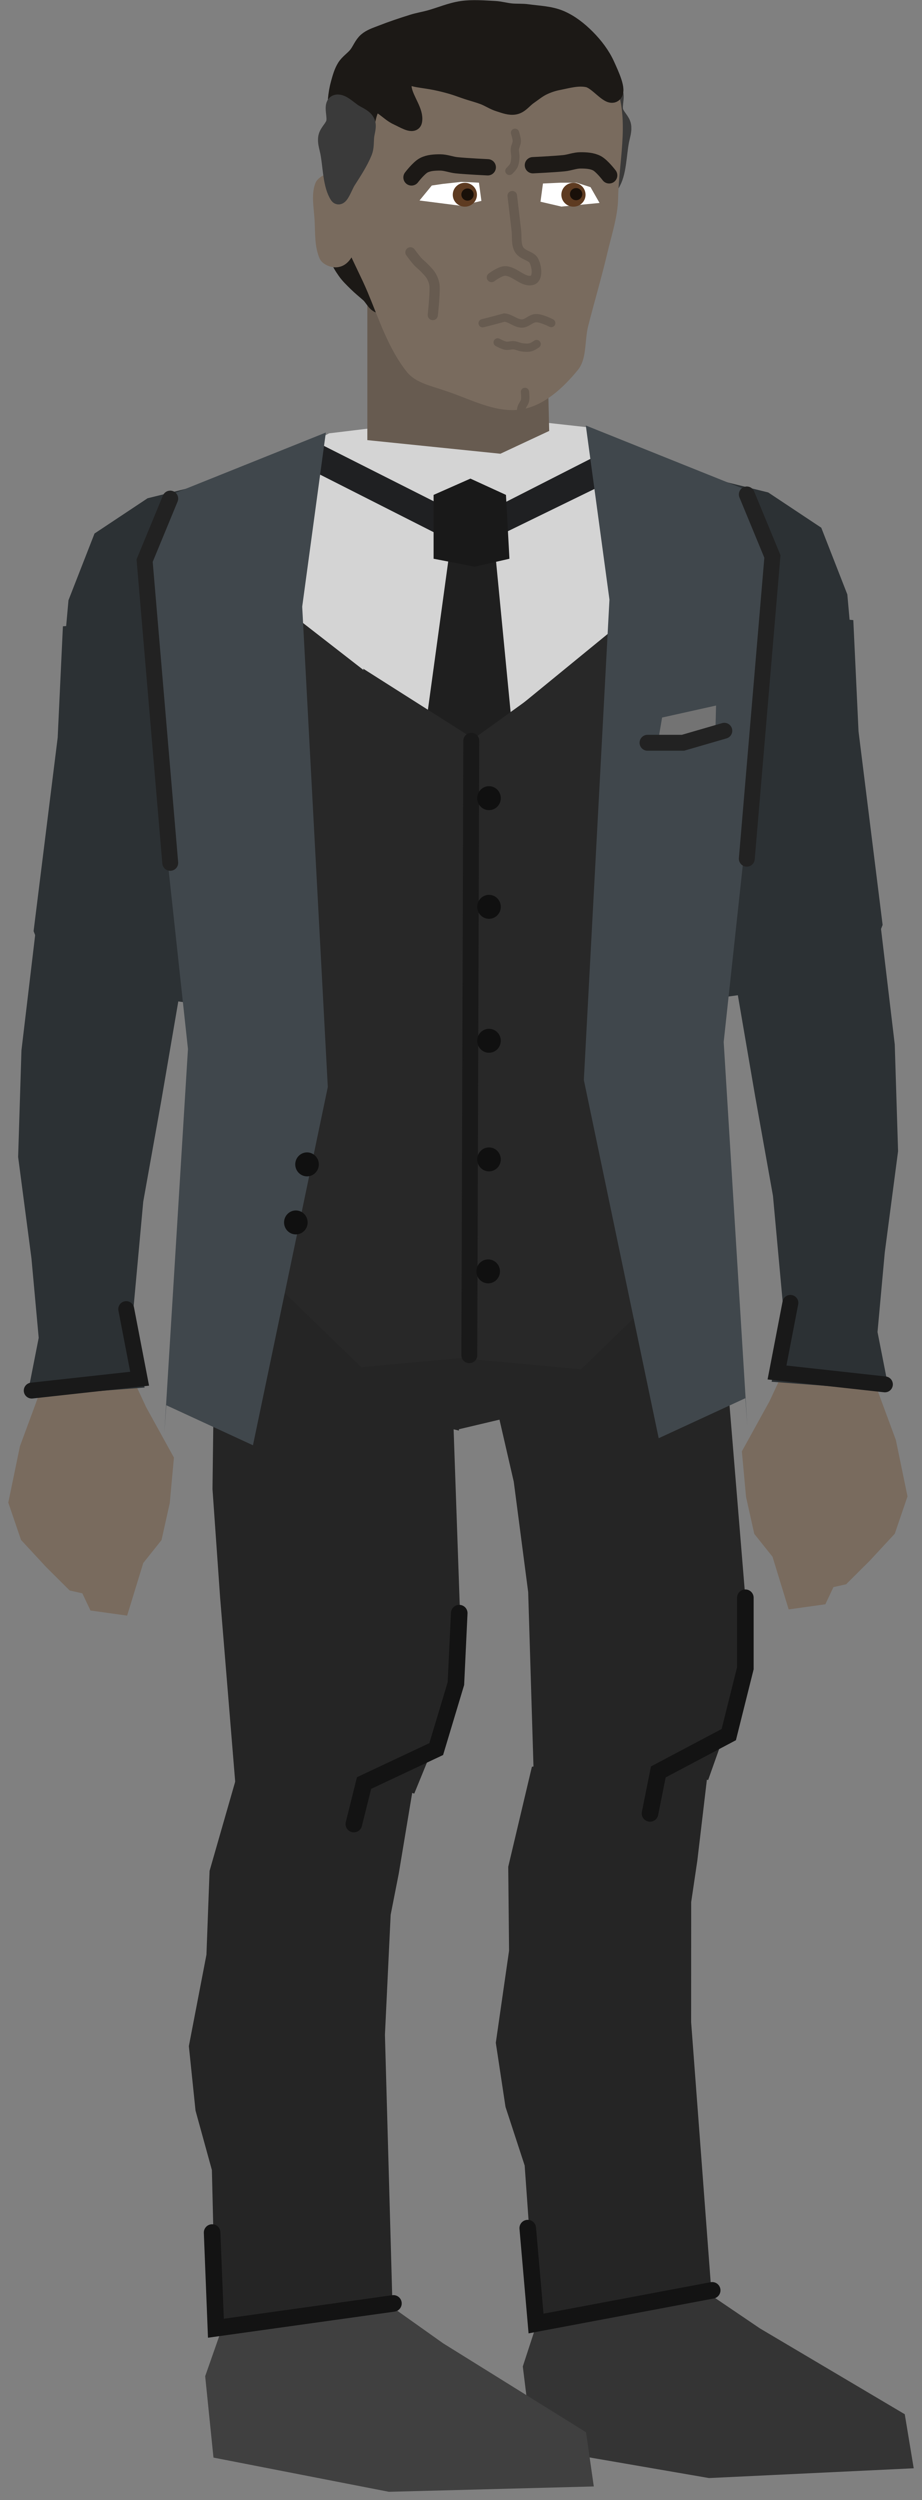 <svg xmlns="http://www.w3.org/2000/svg" xmlns:xlink="http://www.w3.org/1999/xlink" version="1.1" width="111.218" height="301.412" viewBox="1.89 0.875 111.218 301.412">
  <rect x="1.89" y="0.875" width="111.218" height="301.412" fill="#808080" stroke="none"/>
  <!-- Exported by Scratch - http://scratch.mit.edu/ -->
  <g id="ID0.7138465116731822">
    <g id="ID0.7085462282411754">
      <g id="ID0.5880346246995032">
        <path id="ID0.6829322893172503" fill="#796B5E" stroke="none" stroke-linecap="round" d="M 6.625 168.93 L 16.925 164.958 L 19.53 170.547 L 22.871 176.601 L 22.367 182.094 L 21.373 186.551 L 19.172 189.31 L 17.226 195.656 L 12.802 195.039 L 11.823 192.968 L 10.295 192.625 L 7.439 189.783 L 4.426 186.53 L 2.89 182.031 L 4.293 175.239 L 6.625 168.93 Z " stroke-width="0.782"/>
        <g id="ID0.9434720128774643">
          <path id="ID0.6507829907350242" fill="#2C3134" stroke="none" stroke-linecap="round" d="M 7.034 106.016 L 24.097 117.524 L 21.328 133.684 L 19.169 145.747 L 17.747 161.244 L 19.334 168.161 L 5.169 169.234 L 6.558 162.164 L 5.684 152.583 L 4.077 140.362 L 4.478 127.499 L 7.034 106.016 Z " stroke-width="0.782"/>
          <path id="ID0.9892375003546476" fill="none" stroke="#191919" stroke-width="1.916" stroke-linecap="round" d="M 5.716 168.526 L 18.733 167.093 L 17.117 158.7 "/>
        </g>
      </g>
      <path id="ID0.7729651997797191" fill="#2C3134" stroke="none" stroke-linecap="round" d="M 9.478 76.384 L 31.997 74.494 L 30.633 94.095 L 27.416 104.524 L 26.517 113.445 L 24.567 121.771 L 8.462 119.544 L 5.942 113.134 L 8.848 89.801 L 9.478 76.384 Z " stroke-width="0.918"/>
      <path id="ID0.4757494777441025" fill="#2C3134" stroke="none" stroke-linecap="round" d="M 19.692 60.945 L 28.07 58.877 L 43.663 63.587 L 35.634 88.174 L 25.51 92.999 L 21.088 94.034 L 17.947 91.736 L 15.154 88.863 L 9.569 86.336 L 9.452 81.051 L 10.15 73.238 L 13.292 65.196 L 19.692 60.945 Z " stroke-width="0.463"/>
    </g>
    <g id="ID0.7085462282411754">
      <g id="ID0.5880346246995032">
        <path id="ID0.6829322893172503" fill="#796B5E" stroke="none" stroke-linecap="round" d="M 107.625 168.18 L 97.325 164.208 L 94.72 169.797 L 91.379 175.851 L 91.883 181.344 L 92.876 185.801 L 95.078 188.56 L 97.024 194.906 L 101.448 194.289 L 102.427 192.218 L 103.955 191.875 L 106.811 189.033 L 109.825 185.78 L 111.36 181.281 L 109.957 174.489 L 107.625 168.18 Z " stroke-width="0.782"/>
        <g id="ID0.9434720128774643">
          <path id="ID0.6507829907350242" fill="#2C3134" stroke="none" stroke-linecap="round" d="M 107.266 105.316 L 90.203 116.824 L 92.972 132.984 L 95.131 145.047 L 96.552 160.544 L 94.966 167.461 L 109.131 168.534 L 107.742 161.464 L 108.616 151.883 L 110.222 139.662 L 109.822 126.799 L 107.266 105.316 Z " stroke-width="0.782"/>
          <path id="ID0.9892375003546476" fill="none" stroke="#191919" stroke-width="1.916" stroke-linecap="round" d="M 108.634 167.776 L 95.617 166.343 L 97.233 157.95 "/>
        </g>
      </g>
      <path id="ID0.7729651997797191" fill="#2C3134" stroke="none" stroke-linecap="round" d="M 104.822 75.634 L 82.303 73.744 L 83.667 93.345 L 86.884 103.774 L 87.783 112.695 L 89.733 121.021 L 105.838 118.794 L 108.358 112.384 L 105.452 89.051 L 104.822 75.634 Z " stroke-width="0.918"/>
      <path id="ID0.4757494777441025" fill="#2C3134" stroke="none" stroke-linecap="round" d="M 94.558 60.245 L 86.18 58.177 L 70.588 62.887 L 78.616 87.474 L 88.74 92.299 L 93.162 93.334 L 96.303 91.036 L 99.096 88.163 L 104.681 85.636 L 104.798 80.351 L 104.1 72.538 L 100.958 64.496 L 94.558 60.245 Z " stroke-width="0.463"/>
    </g>
    <g id="ID0.6660797297954559">
      <path id="ID0.5368814701214433" fill="#343434" stroke="none" stroke-linecap="round" d="M 64.953 286.178 L 67.836 277.348 L 72.325 268.101 L 82.301 273.959 L 93.567 281.594 L 111.029 291.936 L 112.108 298.452 L 87.41 299.631 L 66.165 295.964 L 64.953 286.178 Z " stroke-width="0.77"/>
      <g id="ID0.5077062323689461">
        <path id="ID0.05466862628236413" fill="#252525" stroke="none" stroke-linecap="round" d="M 66.052 213.876 L 87.744 210.496 L 86.008 225.179 L 85.266 230.192 L 85.26 244.677 L 87.76 277.928 L 66.516 280.698 L 65.179 261.95 L 62.867 254.883 L 61.697 247.155 L 63.296 236.048 L 63.197 225.932 L 66.052 213.876 Z " stroke-width="0.6"/>
        <path id="ID0.5319394422695041" fill="none" stroke="#131313" stroke-width="2" stroke-linecap="round" d="M 87.8 277 L 66.55 281 L 65.55 269.5 "/>
      </g>
      <g id="ID0.8820344842970371">
        <path id="ID0.3809091211296618" fill="#252525" stroke="none" stroke-linecap="round" d="M 54.828 140.253 L 86.544 120.737 L 87.806 144.965 L 91.795 193.441 L 91.312 204.194 L 87.311 215.476 L 79.218 213.292 L 66.264 214.583 L 65.603 192.821 L 63.865 179.518 L 54.828 140.253 Z " stroke-width="0.731"/>
        <path id="ID0.9495224836282432" fill="none" stroke="#131313" stroke-width="2" stroke-linecap="round" d="M 91.8 193.5 L 91.8 202 L 89.8 210 L 81.3 214.5 L 80.3 219.5 "/>
      </g>
    </g>
    <g id="ID0.18228224432095885">
      <path id="ID0.5368814701214433" fill="#404040" stroke="none" stroke-linecap="round" d="M 26.64 287.352 L 29.714 278.586 L 34.402 269.439 L 44.249 275.511 L 55.347 283.388 L 72.581 294.106 L 73.518 300.643 L 48.801 301.288 L 27.64 297.163 L 26.64 287.352 Z " stroke-width="0.77"/>
      <g id="ID0.5077062323689461">
        <path id="ID0.05466862628236413" fill="#252525" stroke="none" stroke-linecap="round" d="M 30.592 214.518 L 52.42 212.166 L 49.992 226.751 L 49.014 231.724 L 48.324 246.192 L 49.252 279.524 L 27.901 281.288 L 27.45 262.497 L 25.475 255.329 L 24.671 247.554 L 26.792 236.535 L 27.171 226.426 L 30.592 214.518 Z " stroke-width="0.6"/>
        <path id="ID0.5319394422695041" fill="none" stroke="#131313" stroke-width="2" stroke-linecap="round" d="M 49.348 278.575 L 27.933 281.568 L 27.477 270.033 "/>
      </g>
      <g id="ID0.8820344842970371">
        <path id="ID0.3809091211296618" fill="#252525" stroke="none" stroke-linecap="round" d="M 28.057 137.89 L 55.567 122.443 L 55.684 146.704 L 57.379 195.314 L 56.389 206.032 L 51.86 217.113 L 43.879 214.549 L 30.333 216.565 L 28.44 193.453 L 27.522 180.396 L 28.057 137.89 Z " stroke-width="0.731"/>
        <path id="ID0.9495224836282432" fill="none" stroke="#131313" stroke-width="2" stroke-linecap="round" d="M 57.286 195.357 L 56.885 203.848 L 54.51 211.745 L 45.806 215.838 L 44.572 220.785 "/>
      </g>
    </g>
    <g id="ID0.8990198895335197">
      <path id="ID0.17576928716152906" fill="#DBDBDB" stroke="none" d="M 59.19 55.431 L 58.952 55.431 L 58.952 55.431 L 59.19 55.431 L 59.19 55.431 Z " stroke-width="0.958"/>
      <path id="ID0.4270821204409003" fill="#252525" stroke="none" stroke-linecap="round" d="M 57.203 173.196 L 56.961 64.365 L 73.456 66.759 L 79.931 71.032 L 82.566 74.995 L 89.013 86.163 L 88.128 96.257 L 87.115 101.522 L 88.562 108.217 L 88.907 113.511 L 86.735 120.13 L 85.093 125.152 L 83.779 134.088 L 84.772 155.253 L 79.724 163.076 L 75.054 168.976 L 57.203 173.196 Z " stroke-width="0.456"/>
      <path id="ID0.4270821204409003" fill="#252525" stroke="none" stroke-linecap="round" d="M 57.247 173.346 L 57.489 64.515 L 40.995 66.909 L 34.519 71.182 L 31.884 75.145 L 25.437 86.313 L 26.322 96.407 L 27.335 101.672 L 25.888 108.367 L 25.543 113.661 L 27.715 120.28 L 29.357 125.302 L 30.671 134.238 L 29.678 155.403 L 34.726 163.226 L 39.396 169.126 L 57.247 173.346 Z " stroke-width="0.456"/>
      <path id="ID0.5114514343440533" fill="#282828" stroke="none" d="M 32.346 65.617 L 82.716 65.617 L 82.716 150.795 L 32.346 150.795 L 32.346 65.617 Z " stroke-width="0.966"/>
      <path id="ID0.9286923445761204" fill="#D4D4D4" stroke="none" stroke-linecap="round" d="M 47.651 52.383 L 64.077 34.299 L 57.312 52.521 L 58.511 91.584 L 22.446 63.551 L 41.587 53.118 L 47.651 52.383 Z " stroke-width="0.456"/>
      <path id="ID0.9286923445761204" fill="#D4D4D4" stroke="none" stroke-linecap="round" d="M 63.173 51.323 L 50.073 34.549 L 56.838 52.771 L 57.992 91.375 L 91.704 63.801 L 72.902 52.403 L 63.173 51.323 Z " stroke-width="0.456"/>
      <path id="ID0.39874776685610414" fill="#1F2022" stroke="none" stroke-linecap="round" d="M 39.775 54.03 L 58.659 63.557 L 75.64 54.908 L 79.445 56.972 L 58.473 67.201 L 36.203 55.918 L 39.775 54.03 Z " stroke-width="0.903"/>
      <path id="ID0.13444371055811644" fill="#1F1F1F" stroke="none" stroke-linecap="round" d="M 56.401 65.326 L 61.391 65.085 L 64.052 92.592 L 52.599 93.075 L 56.401 65.326 Z " stroke-width="0.958"/>
      <path id="ID0.751046194229275" fill="#191919" stroke="none" stroke-linecap="round" d="M 54.193 60.54 L 58.636 58.576 L 62.923 60.54 L 63.341 68.238 L 59.159 69.193 L 54.193 68.238 L 54.193 60.54 Z " stroke-width="1.054"/>
      <path id="ID0.7854711129330099" fill="#282828" stroke="none" stroke-linecap="round" d="M 45.709 81.495 L 59.014 89.94 L 72.082 80.53 L 70.181 97.421 L 48.085 97.421 L 45.709 81.495 Z " stroke-width="0.958"/>
      <path id="ID0.562834897544235" fill="#282828" stroke="none" stroke-linecap="round" d="M 29.79 150.506 L 58.539 144.956 L 58.539 164.501 L 45.472 165.708 L 29.79 150.506 Z " stroke-width="0.958"/>
      <path id="ID0.562834897544235" fill="#282828" stroke="none" stroke-linecap="round" d="M 87.66 150.756 L 58.911 145.206 L 58.911 164.751 L 71.978 165.958 L 87.66 150.756 Z " stroke-width="0.958"/>
      <path id="ID0.6824178956449032" fill="none" stroke="#191919" stroke-width="1.916" stroke-linecap="round" d="M 58.739 90.182 L 58.502 164.26 "/>
      <path id="ID0.4144489667378366" fill="#40474C" stroke="none" stroke-linecap="round" d="M 21.95 60.743 L 41.195 53.022 L 38.344 74.015 L 41.432 131.926 L 32.404 175.118 L 21.95 170.292 L 21.712 173.671 L 24.563 127.341 L 20.049 85.597 L 19.099 69.913 L 21.95 60.743 Z " stroke-width="0.958"/>
      <path id="ID0.5234400681219995" fill="#101010" stroke="none" d="M 60.877 95.658 C 61.269 95.658 61.625 95.82 61.882 96.082 C 62.139 96.343 62.299 96.704 62.299 97.102 C 62.299 97.501 62.139 97.862 61.882 98.123 C 61.625 98.385 61.269 98.547 60.877 98.547 C 60.485 98.547 60.129 98.385 59.871 98.123 C 59.614 97.862 59.455 97.501 59.455 97.102 C 59.455 96.704 59.614 96.343 59.871 96.082 C 60.129 95.82 60.485 95.658 60.877 95.658 Z " stroke-width="0.603"/>
      <path id="ID0.5234400681219995" fill="#101010" stroke="none" d="M 60.877 108.758 C 61.269 108.758 61.625 108.92 61.882 109.181 C 62.139 109.443 62.299 109.804 62.299 110.202 C 62.299 110.601 62.139 110.962 61.882 111.223 C 61.625 111.485 61.269 111.647 60.877 111.647 C 60.485 111.647 60.129 111.485 59.871 111.223 C 59.614 110.962 59.455 110.601 59.455 110.202 C 59.455 109.804 59.614 109.443 59.871 109.181 C 60.129 108.92 60.485 108.758 60.877 108.758 Z " stroke-width="0.603"/>
      <path id="ID0.5234400681219995" fill="#101010" stroke="none" d="M 60.877 139.208 C 61.269 139.208 61.625 139.37 61.882 139.631 C 62.139 139.893 62.299 140.254 62.299 140.652 C 62.299 141.051 62.139 141.412 61.882 141.673 C 61.625 141.935 61.269 142.097 60.877 142.097 C 60.485 142.097 60.129 141.935 59.871 141.673 C 59.614 141.412 59.455 141.051 59.455 140.652 C 59.455 140.254 59.614 139.893 59.871 139.631 C 60.129 139.37 60.485 139.208 60.877 139.208 Z " stroke-width="0.603"/>
      <path id="ID0.5234400681219995" fill="#101010" stroke="none" d="M 60.877 124.908 C 61.269 124.908 61.625 125.07 61.882 125.332 C 62.139 125.593 62.299 125.954 62.299 126.352 C 62.299 126.751 62.139 127.112 61.882 127.373 C 61.625 127.635 61.269 127.797 60.877 127.797 C 60.485 127.797 60.129 127.635 59.871 127.373 C 59.614 127.112 59.455 126.751 59.455 126.352 C 59.455 125.954 59.614 125.593 59.871 125.332 C 60.129 125.07 60.485 124.908 60.877 124.908 Z " stroke-width="0.603"/>
      <path id="ID0.5234400681219995" fill="#101010" stroke="none" d="M 60.777 152.708 C 61.169 152.708 61.525 152.87 61.782 153.131 C 62.039 153.393 62.199 153.754 62.199 154.152 C 62.199 154.551 62.039 154.912 61.782 155.173 C 61.525 155.435 61.169 155.597 60.777 155.597 C 60.385 155.597 60.029 155.435 59.772 155.173 C 59.514 154.912 59.355 154.551 59.355 154.152 C 59.355 153.754 59.514 153.393 59.772 153.131 C 60.029 152.87 60.385 152.708 60.777 152.708 Z " stroke-width="0.603"/>
      <path id="ID0.4144489667378366" fill="#40474C" stroke="none" stroke-linecap="round" d="M 91.8 59.893 L 72.555 52.172 L 75.406 73.165 L 72.317 131.076 L 81.346 174.268 L 91.8 169.442 L 92.038 172.821 L 89.187 126.491 L 93.701 84.747 L 94.651 69.063 L 91.8 59.893 Z " stroke-width="0.958"/>
      <path id="ID0.8752945330925286" fill="none" stroke="#222222" stroke-width="1.916" stroke-linecap="round" d="M 22.425 60.985 L 19.336 68.465 L 22.425 104.901 "/>
      <path id="ID0.8752945330925286" fill="none" stroke="#222222" stroke-width="1.916" stroke-linecap="round" d="M 91.975 60.485 L 95.064 67.965 L 91.975 104.401 "/>
      <path id="ID0.5234400681219995" fill="#101010" stroke="none" d="M 38.927 139.808 C 39.319 139.808 39.675 139.97 39.932 140.232 C 40.19 140.493 40.349 140.854 40.349 141.252 C 40.349 141.651 40.19 142.012 39.932 142.273 C 39.675 142.535 39.319 142.697 38.927 142.697 C 38.535 142.697 38.179 142.535 37.922 142.273 C 37.664 142.012 37.505 141.651 37.505 141.252 C 37.505 140.854 37.664 140.493 37.922 140.232 C 38.179 139.97 38.535 139.808 38.927 139.808 Z " stroke-width="0.603"/>
      <path id="ID0.5234400681219995" fill="#101010" stroke="none" d="M 37.577 146.808 C 37.969 146.808 38.325 146.97 38.582 147.232 C 38.84 147.493 38.999 147.854 38.999 148.252 C 38.999 148.651 38.84 149.012 38.582 149.273 C 38.325 149.535 37.969 149.697 37.577 149.697 C 37.185 149.697 36.829 149.535 36.572 149.273 C 36.314 149.012 36.155 148.651 36.155 148.252 C 36.155 147.854 36.314 147.493 36.572 147.232 C 36.829 146.97 37.185 146.808 37.577 146.808 Z " stroke-width="0.603"/>
      <g id="ID0.20783481979742646">
        <path id="ID0.5848579816520214" fill="#737373" stroke="none" stroke-linecap="round" d="M 81.756 87.383 L 88.266 85.935 L 88.171 89.699 L 81.281 90.182 L 81.756 87.383 Z " stroke-width="0.958"/>
        <path id="ID0.13105127029120922" fill="none" stroke="#222222" stroke-width="1.916" stroke-linecap="round" d="M 79.998 90.423 L 84.275 90.423 L 89.264 88.975 "/>
      </g>
    </g>
    <path id="ID0.46110434643924236" fill="#675B50" stroke="none" stroke-linecap="round" d="M 46.202 34.537 L 67.695 34.537 L 68.139 52.827 L 62.252 55.578 L 46.202 53.937 L 46.202 34.537 Z " stroke-width="1.041"/>
    <g id="ID0.8169596269726753">
      <path id="ID0.48112139804288745" fill="#3A3A3A" stroke="#3A3A3A" stroke-width="1.851" stroke-linecap="round" d="M 75.929 11.851 C 76.521 12.184 75.921 13.523 76.162 14.288 C 76.356 14.903 76.969 15.358 77.094 15.99 C 77.213 16.596 76.982 17.224 76.861 17.829 C 76.52 19.537 76.561 21.8 75.696 23.118 C 75.35 23.571 74.797 21.941 74.439 21.37 C 73.706 20.226 72.922 19.031 72.436 17.829 C 72.204 17.256 72.258 16.605 72.203 15.99 C 72.149 15.379 71.85 14.707 72.11 14.15 C 72.373 13.586 73.064 13.326 73.6 13.001 C 74.3 12.577 75.24 11.54 75.929 11.851 Z "/>
      <path id="ID0.05099705280736089" fill="#1C1916" stroke="#1C1916" stroke-width="1.966" stroke-linecap="round" d="M 42.42 29.767 C 42.108 29.924 42.521 31.067 42.668 31.817 C 42.793 32.46 43.184 33.034 43.558 33.575 C 43.933 34.117 44.424 34.577 44.893 35.04 C 45.363 35.504 45.883 35.919 46.377 36.359 C 46.872 36.798 47.197 37.712 47.861 37.677 C 48.525 37.643 49.078 36.858 49.196 36.212 C 49.433 34.927 49.282 33.54 48.85 32.306 C 48.633 31.686 47.906 31.372 47.366 30.987 C 46.828 30.604 46.267 30.212 45.635 30.011 C 44.712 29.717 43.592 29.02 42.767 29.522 Z "/>
      <path id="ID0.8999492498114705" fill="#796B5E" stroke="none" stroke-linecap="round" d="M 64.528 3.223 C 68.885 3.691 73.566 6.338 75.675 10.13 C 78.081 14.46 76.54 19.914 76.451 24.806 C 76.412 26.953 75.677 29.159 75.17 31.306 C 74.449 34.357 73.581 37.277 72.833 40.212 C 72.393 41.995 72.699 44.123 71.602 45.471 C 69.856 47.615 67.51 49.809 64.767 50.235 C 61.598 50.725 58.495 48.898 55.42 47.928 C 53.878 47.387 52.017 47.027 50.973 45.72 C 48.735 42.913 47.594 39.331 46.224 36.069 C 44.785 32.645 42.581 29.301 42.53 25.55 C 42.444 19.167 41.346 11.303 46.048 6.696 C 50.254 2.261 58.052 2.53 64.528 3.223 Z " stroke-width="0.499"/>
      <path id="ID0.8194515448994935" fill="#796B5E" stroke="none" stroke-linecap="round" d="M 42.605 21.664 C 43.45 21.749 44.061 22.305 44.562 23.339 C 45.064 24.373 45.374 25.801 45.374 27.378 C 45.374 28.954 45.064 30.382 44.562 31.416 C 44.061 32.45 43.449 32.98 42.605 33.091 C 41.83 33.191 40.835 32.773 40.478 32.114 C 39.806 30.651 39.925 28.916 39.835 27.378 C 39.746 25.866 39.39 24.203 39.983 22.836 C 40.457 22.002 41.719 21.575 42.605 21.664 Z " stroke-width="0.983"/>
      <path id="ID0.8256730306893587" fill="none" stroke="#675B50" stroke-width="0.999" stroke-linecap="round" d="M 68.383 39.824 C 68.383 39.824 67.195 39.2 66.545 39.235 C 65.938 39.221 65.469 39.887 64.839 39.882 C 64.092 39.876 63.462 39.206 62.719 39.157 C 61.504 39.502 60.109 39.844 60.109 39.844 "/>
      <path id="ID0.7592270169407129" fill="none" stroke="#675B50" stroke-width="0.999" stroke-linecap="round" d="M 61.922 42.155 C 61.922 42.155 62.537 42.492 62.877 42.552 C 63.207 42.61 63.549 42.469 63.882 42.502 C 64.217 42.536 64.528 42.709 64.862 42.75 C 65.194 42.792 65.541 42.824 65.867 42.75 C 66.145 42.688 66.621 42.353 66.621 42.353 "/>
      <path id="ID0.7592270169407129" fill="none" stroke="#675B50" stroke-width="0.999" stroke-linecap="round" d="M 65.216 48.12 C 65.216 48.12 65.298 48.809 65.226 49.143 C 65.155 49.466 64.893 49.725 64.798 50.042 C 64.702 50.361 64.746 50.71 64.658 51.031 C 64.571 51.35 64.469 51.679 64.276 51.949 C 64.112 52.179 63.618 52.487 63.618 52.487 "/>
      <g id="ID0.16937132459133863">
        <path id="ID0.7788236327469349" fill="#FFFFFF" stroke="none" stroke-linecap="round" d="M 53.977 23.24 L 55.312 23.045 L 57.538 22.801 L 59.664 22.899 L 59.961 25.096 L 57.439 25.682 L 52.493 25.047 L 53.977 23.24 Z " stroke-width="0.983"/>
        <path id="ID0.036129117012023926" fill="#5E3B21" stroke="none" d="M 57.964 22.913 C 58.367 22.913 58.731 23.074 58.996 23.334 C 59.26 23.595 59.423 23.956 59.423 24.353 C 59.423 24.751 59.26 25.111 58.996 25.372 C 58.731 25.633 58.367 25.794 57.964 25.794 C 57.561 25.794 57.196 25.633 56.932 25.372 C 56.668 25.111 56.505 24.751 56.505 24.353 C 56.505 23.956 56.668 23.595 56.932 23.334 C 57.196 23.074 57.561 22.913 57.964 22.913 Z " stroke-width="0.983"/>
        <path id="ID0.9171876185573637" fill="#191009" stroke="none" d="M 58.285 23.599 C 58.49 23.599 58.675 23.681 58.81 23.814 C 58.944 23.946 59.027 24.129 59.027 24.331 C 59.027 24.533 58.944 24.716 58.81 24.849 C 58.675 24.982 58.49 25.064 58.285 25.064 C 58.081 25.064 57.896 24.982 57.761 24.849 C 57.627 24.716 57.544 24.533 57.544 24.331 C 57.544 24.129 57.627 23.946 57.761 23.814 C 57.896 23.681 58.081 23.599 58.285 23.599 Z " stroke-width="0.983"/>
      </g>
      <g id="ID0.3830250068567693">
        <path id="ID0.7788236327469349" fill="#FFFFFF" stroke="none" stroke-linecap="round" d="M 73.123 23.438 L 71.441 22.901 L 69.513 22.901 L 67.386 22.999 L 67.089 25.196 L 69.611 25.782 L 74.211 25.343 L 73.123 23.438 Z " stroke-width="0.983"/>
        <g id="ID0.8607796453870833">
          <path id="ID0.036129117012023926" fill="#5E3B21" stroke="none" d="M 71.064 22.913 C 71.466 22.913 71.832 23.074 72.096 23.334 C 72.36 23.595 72.523 23.956 72.523 24.353 C 72.523 24.751 72.36 25.111 72.096 25.372 C 71.832 25.633 71.466 25.794 71.064 25.794 C 70.661 25.794 70.296 25.633 70.032 25.372 C 69.768 25.111 69.605 24.751 69.605 24.353 C 69.605 23.956 69.768 23.595 70.032 23.334 C 70.296 23.074 70.661 22.913 71.064 22.913 Z " stroke-width="0.983"/>
          <path id="ID0.9171876185573637" fill="#191009" stroke="none" d="M 71.385 23.549 C 71.59 23.549 71.775 23.631 71.91 23.764 C 72.044 23.896 72.127 24.079 72.127 24.281 C 72.127 24.483 72.044 24.666 71.91 24.799 C 71.775 24.931 71.59 25.014 71.385 25.014 C 71.181 25.014 70.996 24.931 70.861 24.799 C 70.727 24.666 70.644 24.483 70.644 24.281 C 70.644 24.079 70.727 23.896 70.861 23.764 C 70.996 23.631 71.181 23.549 71.385 23.549 Z " stroke-width="0.983"/>
        </g>
      </g>
      <path id="ID0.2118154256604612" fill="#1C1916" stroke="#1C1916" stroke-width="1.966" stroke-linecap="round" d="M 41.785 19.7 C 41.757 20.203 42.015 22.469 42.774 23.753 C 43.054 24.227 43.305 22.501 43.615 21.898 C 43.914 21.313 44.317 20.779 44.604 20.189 C 44.911 19.557 45.161 18.896 45.395 18.235 C 45.623 17.595 45.807 16.936 45.989 16.282 C 46.169 15.636 46.251 14.959 46.483 14.329 C 46.715 13.7 47.061 13.116 47.374 12.522 C 47.687 11.928 47.842 11.193 48.363 10.764 C 48.899 10.323 49.646 10.141 50.341 10.081 C 51.008 10.023 51.661 10.311 52.319 10.422 C 53.011 10.539 53.71 10.623 54.397 10.764 C 55.062 10.9 55.724 11.063 56.375 11.252 C 57.009 11.437 57.627 11.681 58.255 11.887 C 58.911 12.103 59.587 12.274 60.233 12.522 C 60.858 12.762 61.423 13.155 62.063 13.352 C 62.701 13.549 63.389 13.843 64.041 13.694 C 64.696 13.544 65.123 12.903 65.673 12.522 C 66.227 12.139 66.751 11.698 67.355 11.399 C 67.947 11.107 68.585 10.891 69.234 10.764 C 70.334 10.55 71.601 10.162 72.795 10.422 C 73.939 10.674 75.272 12.655 75.911 12.229 C 76.518 11.821 75.587 9.86 75.07 8.713 C 74.513 7.477 73.657 6.359 72.697 5.393 C 71.771 4.462 70.696 3.61 69.482 3.098 C 68.249 2.577 66.852 2.551 65.525 2.365 C 64.872 2.273 64.203 2.332 63.547 2.267 C 62.884 2.202 62.234 2.008 61.568 1.974 C 60.253 1.909 58.915 1.789 57.612 1.974 C 56.254 2.167 54.976 2.739 53.655 3.098 C 53 3.275 52.325 3.384 51.677 3.586 C 50.396 3.986 49.117 4.413 47.868 4.904 C 47.252 5.146 46.584 5.35 46.088 5.783 C 45.563 6.24 45.337 6.953 44.901 7.492 C 44.478 8.014 43.87 8.389 43.516 8.957 C 43.148 9.549 42.961 10.241 42.774 10.911 C 42.597 11.547 42.486 12.206 42.428 12.864 C 42.37 13.511 42.51 14.172 42.428 14.817 C 42.344 15.482 42.095 16.119 41.933 16.77 C 41.8 17.307 41.471 17.834 41.538 18.382 Z "/>
      <path id="ID0.5261953212320805" fill="none" stroke="#1C1916" stroke-width="1.966" stroke-linecap="round" d="M 51.528 22.265 C 51.528 22.265 52.394 21.123 53.012 20.8 C 53.603 20.492 54.322 20.459 54.99 20.459 C 55.659 20.459 56.303 20.732 56.969 20.8 C 58.216 20.927 60.727 21.044 60.727 21.044 "/>
      <path id="ID0.5261953212320805" fill="none" stroke="#1C1916" stroke-width="1.966" stroke-linecap="round" d="M 75.372 22.015 C 75.372 22.015 74.506 20.873 73.888 20.55 C 73.296 20.242 72.578 20.209 71.91 20.209 C 71.241 20.209 70.597 20.482 69.931 20.55 C 68.684 20.677 66.172 20.794 66.172 20.794 "/>
      <path id="ID0.8619630038738251" fill="none" stroke="#675B50" stroke-width="1.155" stroke-linecap="round" d="M 63.683 24.472 C 63.683 24.472 64.017 27.297 64.177 28.662 C 64.269 29.428 64.113 30.288 64.497 30.957 C 64.964 31.718 66.068 31.7 66.328 32.392 C 66.679 33.116 66.791 34.456 66.096 34.66 C 65.039 34.969 64.063 33.643 62.898 33.54 C 62.273 33.486 61.183 34.315 61.183 34.315 "/>
      <path id="ID0.6736386958509684" fill="none" stroke="#675B50" stroke-width="1.232" stroke-linecap="round" d="M 51.4 31.297 C 51.4 31.297 51.934 32.031 52.237 32.368 C 52.514 32.675 52.855 32.922 53.136 33.225 C 53.424 33.535 53.744 33.833 53.942 34.205 C 54.144 34.581 54.3 35.004 54.314 35.429 C 54.352 36.572 54.097 38.858 54.097 38.858 "/>
      <path id="ID0.18298013787716627" fill="#1C1916" stroke="#1C1916" stroke-width="1.966" stroke-linecap="round" d="M 51.327 9.634 C 50.906 9.833 50.436 10.738 50.585 11.587 C 50.82 12.93 52.069 14.348 51.821 15.494 C 51.699 16.057 50.462 15.282 49.843 15.005 C 49.239 14.736 48.742 14.274 48.211 13.882 C 47.638 13.46 46.874 13.182 46.529 12.564 C 46.21 11.992 46.133 11.215 46.381 10.611 C 46.629 10.002 47.277 9.599 47.864 9.292 C 48.465 8.979 49.167 8.874 49.843 8.804 C 50.129 8.774 50.61 8.725 50.684 8.999 Z "/>
      <path id="ID0.7592270169407129" fill="none" stroke="#675B50" stroke-width="0.999" stroke-linecap="round" d="M 64.014 16.883 C 64.014 16.883 64.234 17.543 64.231 17.884 C 64.228 18.214 64.023 18.52 63.994 18.849 C 63.965 19.181 64.079 19.514 64.058 19.846 C 64.038 20.176 64.005 20.518 63.871 20.821 C 63.757 21.078 63.336 21.478 63.336 21.478 "/>
      <path id="ID0.48112139804288745" fill="#3A3A3A" stroke="#3A3A3A" stroke-width="1.851" stroke-linecap="round" d="M 42.371 13.251 C 41.779 13.584 42.379 14.923 42.138 15.688 C 41.944 16.303 41.331 16.758 41.206 17.39 C 41.087 17.996 41.318 18.624 41.439 19.229 C 41.78 20.937 41.739 23.2 42.604 24.518 C 42.95 24.971 43.503 23.341 43.861 22.77 C 44.594 21.626 45.378 20.431 45.864 19.229 C 46.096 18.656 46.042 18.005 46.097 17.39 C 46.151 16.779 46.45 16.107 46.19 15.55 C 45.927 14.986 45.236 14.726 44.7 14.401 C 44 13.977 43.06 12.94 42.371 13.251 Z "/>
    </g>
  </g>
</svg>